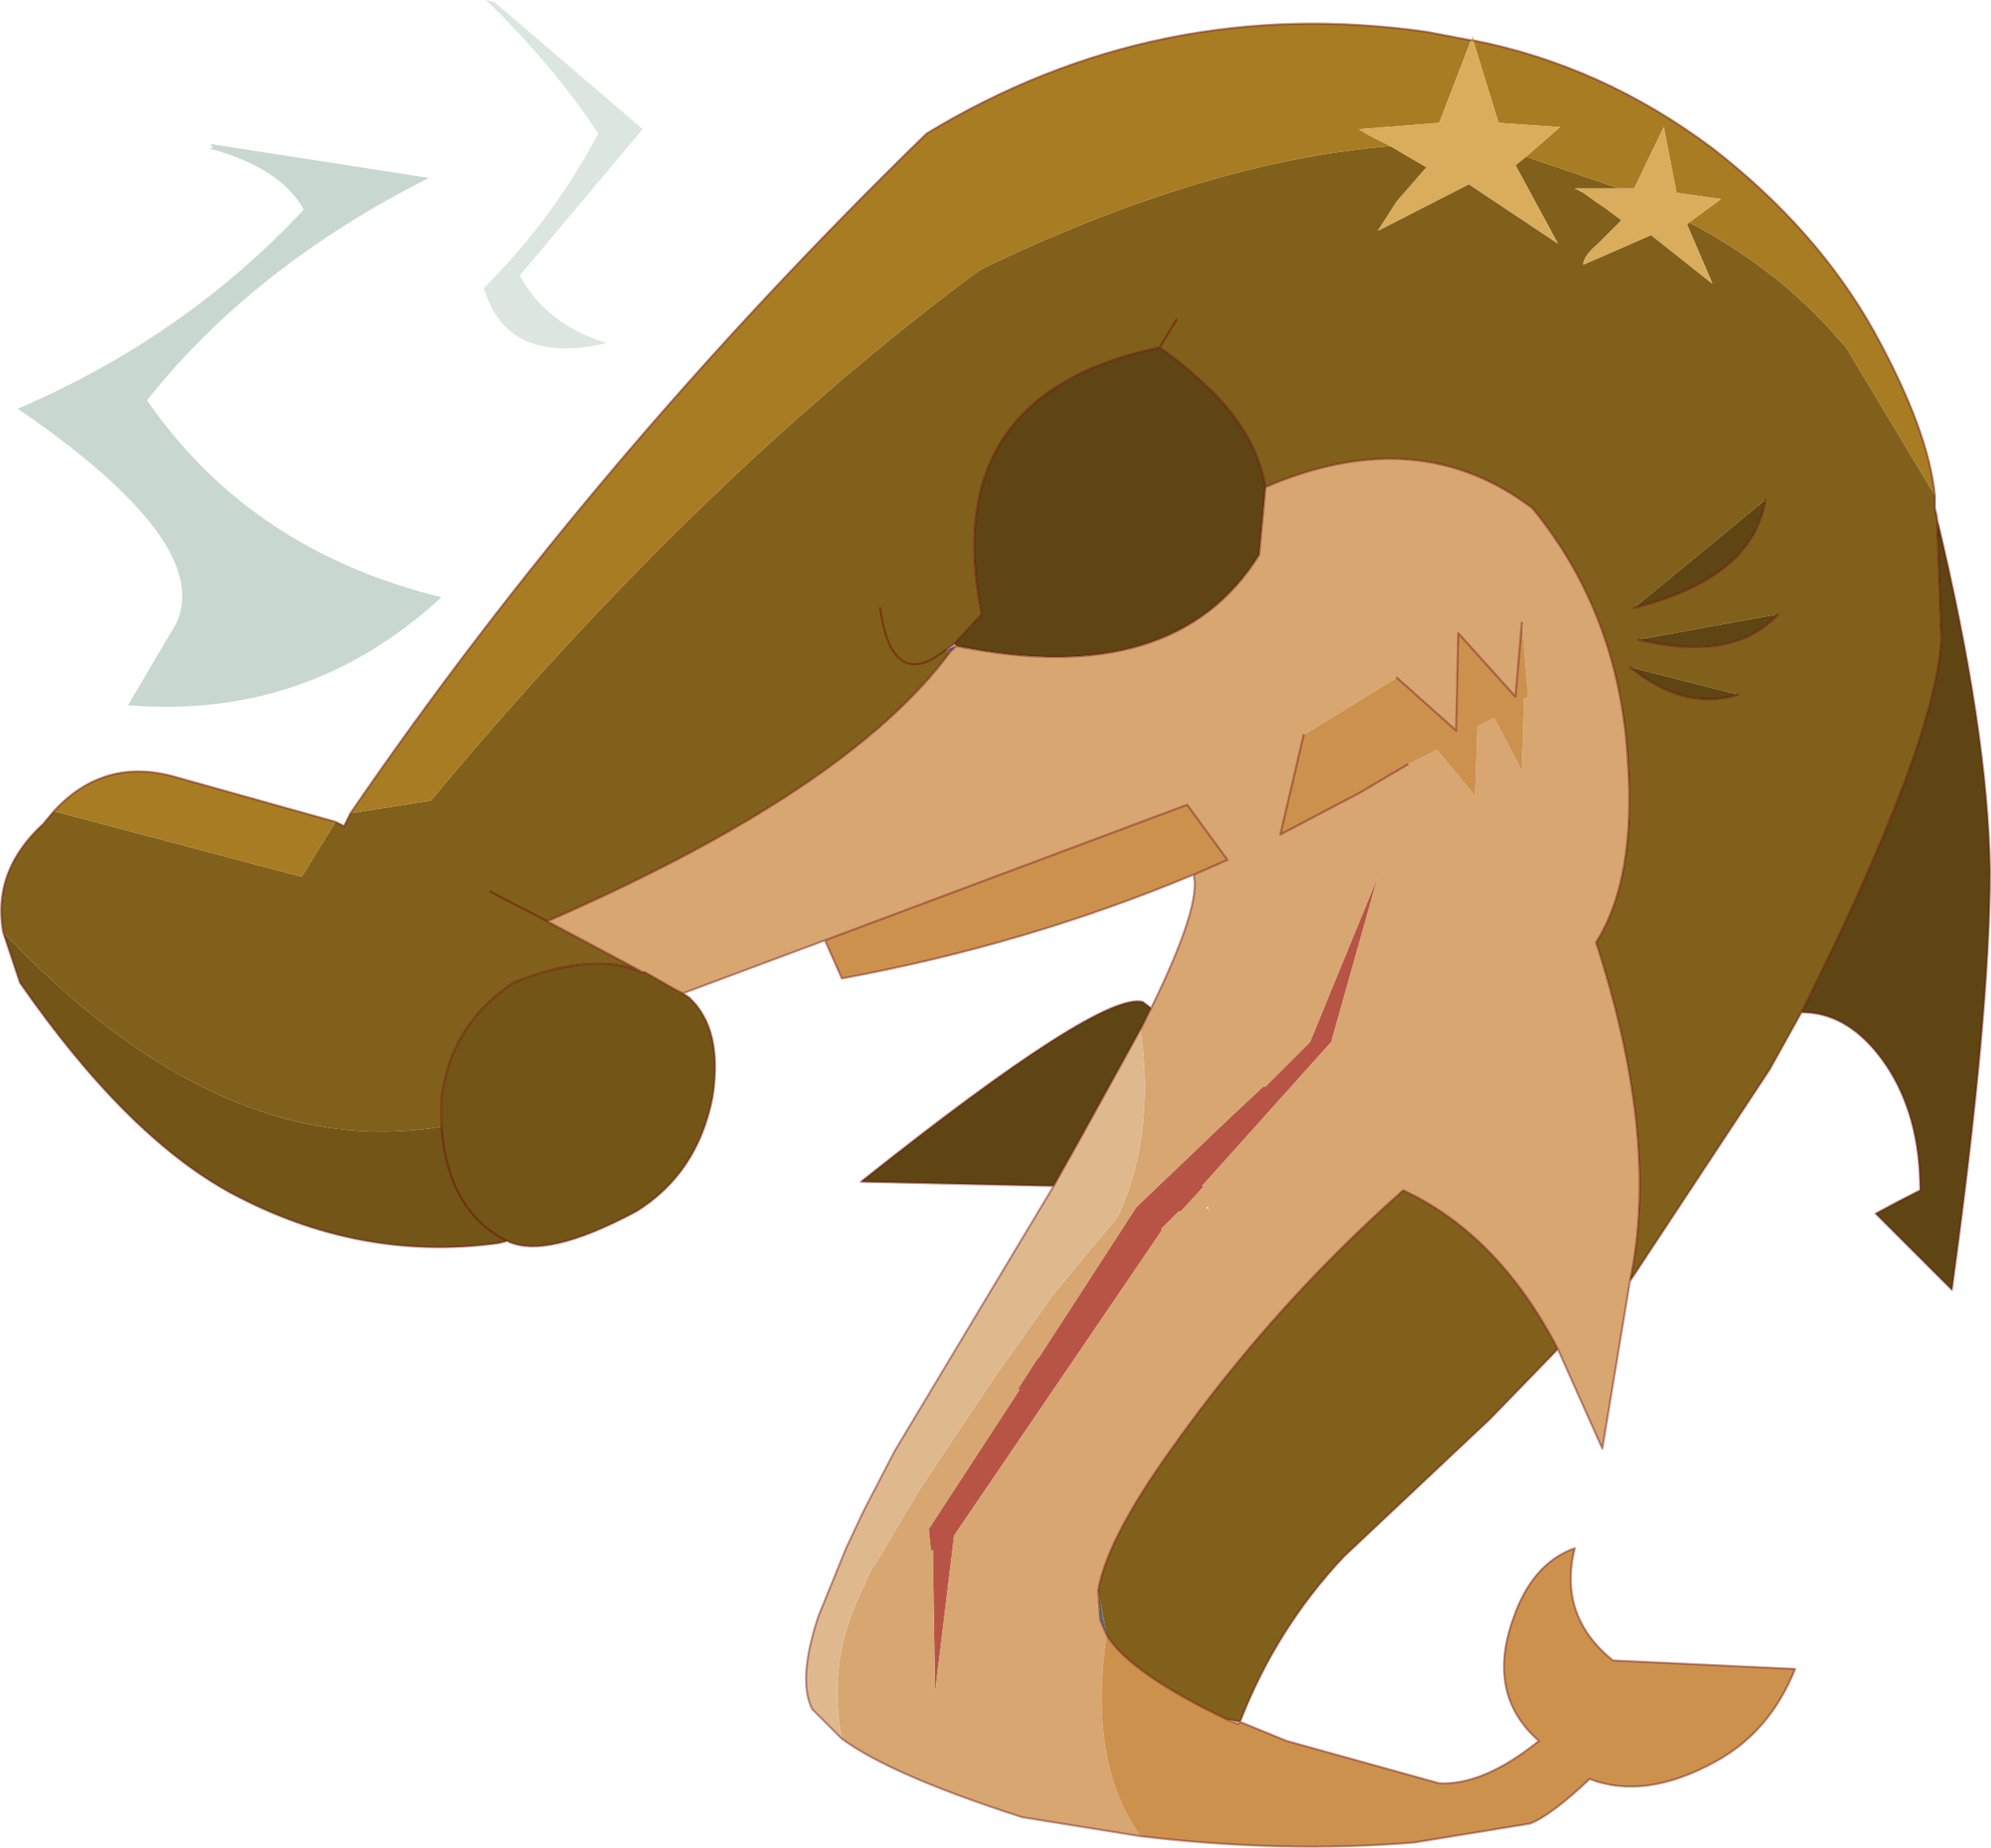 <svg viewBox="0 0 46.993 43.621" xmlns="http://www.w3.org/2000/svg" xmlns:xlink="http://www.w3.org/1999/xlink"><use transform="translate(.02)" width="46.95" height="43.6" xlink:href="#a"/><defs><g id="a"><path d="m22.4 14.85-.1-.05.25-.1-.15.15m3.7 23.2-.15-.35-.05-.7.2 1.05" fill="#5e7188" fill-rule="evenodd" transform="translate(0 .55)"/><path d="m45.65 11.45.05.2v.05l-.05-.25" fill="#455465" fill-rule="evenodd" transform="translate(0 .55)"/><path d="m32.5 20.15-1.1 3.9-3.05 3.4h.05l-.55.6h-.05l-.4.4v.05l-4.9 7.2-.45 3.7-.05-3.2v-.15h-.05l-.05-.5 2.15-3.3H24l.45-.7.05-.05 2.3-3.55 2.25-2.15.75-.7h.05l1.05-1.05 1.6-3.9" fill="#b85445" fill-rule="evenodd" transform="translate(0 .55)"/><path d="M39.85 4.7q1.9 1 3.25 2.45l.45.5 2.1 3.5v.3l.05.25.1 2.85q-.15 2.5-3.3 8.8l-.75 1.35-3.3 5q.7-3.3-.75-7.85l-.05-.15q.95-1.5.75-4.3-.2-3.45-2.25-5.95-2.7-2.05-6.3-.5-.2-1.2-1.25-2.25-.55-.55-1.25-1.05l.4-.65-.4.65q-5.25 1.1-4.2 6.3l-.65.7-.05.05-.45.3q-1 .55-1.25-1.2Q21 15.55 22 15l.3-.2.1.05Q20 18.1 12.9 21.2l2.25 1.2q-1.2-.5-3.05.25-1.5 1-1.7 2.75v.65q-5.2.85-10.35-4.6Q-.2 20 1 18.9l.25-.3 5.85 1.55.8-1.3.2.1.15-.3 1.9-.3q6.2-7.45 12.65-12.3l.35-.25q5.3-2.55 9.65-2.9l.25.15.6.35-.7.8-.45.7 2.15-1.1 2.1 1.4-1-1.85.25-.2 2.2.75h-1.05l.2.1.35.25.15.1.4.3-.55.55q-.35.3-.35.5l1.6-.7 1.45 1.15-.6-1.4.05-.05m-3.1 26.6-1.6 1.65-3.45 3.25q-1.6 1.7-2.45 3.9l-.3-.05q-2.3-1.1-2.85-2L25.9 37q.2-1.2 1.7-3.3 2.4-3.4 5.5-6.15 2.25 1.05 3.65 3.75m-25.2-10.8 1.35.7-1.35-.7m27.1-5.95q2.25.55 3.3-.6l-3.3.6m-.2.65q1.3 1.05 2.55.65l-2.55-.65m.1-1.4q2.8-.7 3.1-2.55l-3.1 2.55" fill="#81601b" fill-rule="evenodd" transform="translate(0 .55)"/><path d="M45.7 11.65v.05-.05M16.1 22.9l.15.1q.8.75.55 2.35-.35 1.8-1.8 2.7-2.15 1.15-3.05.7l-.2.05q-3.3.45-6.35-1.2-2.45-1.35-4.95-4.95l-.4-1.2q5.15 5.45 10.35 4.6v-.65q.2-1.75 1.7-2.75 1.85-.75 3.05-.25h.05l.7.4.2.1m-4.15 5.85q-1.4-.7-1.55-2.7.15 2 1.55 2.7" fill="#735517" fill-rule="evenodd" transform="translate(0 .55)"/><path d="M45.7 11.7q1.2 5 1.25 8.3 0 3.35-.9 9.9l-1.8-1.8q.55-.3 1.05-.55 0-1.75-.8-2.95-.85-1.25-2-1.25 3.15-6.3 3.3-8.8l-.1-2.85M24.85 27.45l-4.55-.1q5.65-4.5 6.65-4.25l.2.15-.25.5-1.35 2.45-.7 1.25m2.5-19.8q.7.5 1.25 1.05 1.05 1.05 1.25 2.25l-.15 1.6q-2 3.2-7.15 2.15l-.05-.05.65-.7q-1.05-5.2 4.2-6.3m14.6 6.3q-1.05 1.15-3.3.6l3.3-.6m-.95 1.9q-1.25.4-2.55-.65l2.55.65m.65-4.6q-.3 1.85-3.1 2.55l3.1-2.55" fill="#5e4513" fill-rule="evenodd" transform="translate(0 .55)"/><path d="m45.65 11.15-2.1-3.5-.45-.5Q41.75 5.7 39.85 4.7l.75-.55L39.55 4l-.3-1.55-.05.1-.65 1.35h-.35L36 3.15l.8-.7-1.45-.1-.6-1.95q3.05.6 5.65 2.55 2.45 1.9 3.8 4.3 1.3 2.35 1.45 3.9M1.25 18.6q1.2-1.3 2.9-.8l3.75 1.05-.8 1.3-5.85-1.55m7 .05Q14 10.25 21.85 2.6 27.3-.7 33.65.2l1.05.2-.75 1.95-1.9.15.25.15.5.25q-4.35.35-9.65 2.9l-.35.25q-6.45 4.85-12.65 12.3l-1.9.3" fill="#a77c23" fill-rule="evenodd" transform="translate(0 .55)"/><path d="m38.45 29.7-.65 3.95-1.05-2.35q-1.4-2.7-3.65-3.75-3.1 2.75-5.5 6.15-1.5 2.1-1.7 3.3l.05.7.15.35q-.45 3 .8 4.75l-2.8-.45q-3.1-1-4.25-1.85-.35-1.8.45-3.45l.25-.55.2-.3.35-.6.6-1 1.8-2.7 1.35-1.9 1.45-1.75.1-.15.2-.5q.6-1.7.3-3.85l.25-.5q1.2-2.45 1-3.15l.8-.35-.95-1.3-8.55 3.2-3.35 1.25-.2-.1-.7-.4h-.05l-2.25-1.2q7.1-3.1 9.5-6.35l.15-.15q5.15 1.05 7.15-2.15l.15-1.6q3.6-1.55 6.3.5 2.05 2.5 2.25 5.95.2 2.8-.75 4.3l.05.15q1.45 4.55.75 7.85M33.2 17.5l.7-.35.9 1.1.05-1.65.4-.2.65 1.25.05-1.7.1-.05-.15-1.75-.15 1.75-1.35-1.5-.05 2.3-1.4-1.25-2.2 1.35-.55 2.35 1.9-1 .25-.15.85-.5m-.7 2.65-1.6 3.9-1.05 1.05h-.05l-.75.7-2.25 2.15-2.3 3.55-.05.05-.45.7h.05l-2.15 3.3.05.5H22v.15l.05 3.2.45-3.7 4.9-7.2v-.05l.4-.4h.05l.55-.6h-.05l3.05-3.4 1.1-3.9m-4 7.8h-.05l.05.05v-.05" fill="#d7a671" fill-rule="evenodd" transform="translate(0 .55)"/><path d="m19.85 40.5-.7-.7q-.35-.7.15-2.2l.65-1.6.4-.85.05-.1.7-1.35 3.75-6.25.7-1.25 1.35-2.45q.3 2.15-.3 3.85l-.2.5-.1.15L24.85 30l-1.35 1.9-1.8 2.7-.6 1-.35.6-.2.3-.25.55q-.8 1.65-.45 3.45" fill="#dfb98e" fill-rule="evenodd" transform="translate(0 .55)"/><path d="m29.25 40.1 1.1.45 3.6 1q1.05.05 2.35-1-1.25-1.1-.6-2.9.45-1.3 1.45-1.65-.4 1.6.9 2.65l4.3.2q-.6 1.5-1.9 2.2-1.65.9-2.95.4-.9.85-1.4 1.05l-2.75.45q-3.1.25-6.45-.15-1.25-1.75-.8-4.75.55.9 2.85 2l.25.1.05-.05m-1.1-20q-3.95 1.65-8.3 2.45l-.4-.9 8.55-3.2.95 1.3-.8.35m7.75-5.95.15 1.75-.1.05-.05 1.7-.65-1.25-.4.2-.05 1.65-.9-1.1-.7.35-.85.5-.25.15-1.9 1 .55-2.35 2.2-1.35 1.4 1.25.05-2.3 1.35 1.5.15-1.75" fill="#cd914e" fill-rule="evenodd" transform="translate(0 .55)"/><path d="m22.5 14.65.05.05h-.1l.05-.05" fill="#e8d082" fill-rule="evenodd" transform="translate(0 .55)"/><path d="M.4 9.1q3.95-1.7 6.75-4.7-.55-1-2.25-1.45H5l-.05-.1 5.15.8Q5.95 5.75 3.45 8.9q2.45 3.55 6.95 4.65-3.15 2.9-7.4 2.55l1.15-1.95Q5 12.25.4 9.1" fill="#c8d8ce" fill-rule="evenodd" transform="translate(0 .55)"/><path d="m11.45-.55.2.05 3.5 3-2.9 3.45q.6 1.15 2.05 1.6-2.35.55-2.9-1.3 1.65-1.65 2.7-3.65Q13 .95 11.45-.55" fill="#c9d9cf" fill-opacity=".663" fill-rule="evenodd" transform="translate(0 .55)"/><path d="m34.75.4.6 1.95 1.45.1-.8.7-.25.2 1 1.85-2.1-1.4-2.15 1.1.45-.7.7-.8-.6-.35-.25-.15-.5-.25-.25-.15 1.9-.15L34.7.4l.05-.1v.1m3.45 3.5h.35l.65-1.35.05-.1.3 1.55 1.05.15-.75.55-.05.05.6 1.4L38.95 5l-1.6.7q0-.2.35-.5l.55-.55-.4-.3-.15-.1-.35-.25-.2-.1h1.05" fill="#d9ad5b" fill-rule="evenodd" transform="translate(0 .55)"/><path d="M45.65 11.7q-.15-1.55-1.45-3.9-1.35-2.4-3.8-4.3-2.6-1.95-5.65-2.55m10.9 10.75v.3l.05.2v.05q1.2 5 1.25 8.3 0 3.35-.9 9.9l-1.8-1.8q.55-.3 1.05-.55 0-1.75-.8-2.95-.85-1.25-2-1.25l-.75 1.35-3.3 5-.65 3.95-1.05-2.35-1.6 1.65-3.45 3.25q-1.6 1.7-2.45 3.9l1.1.45 3.6 1q1.05.05 2.35-1-1.25-1.1-.6-2.9.45-1.3 1.45-1.65-.4 1.6.9 2.65l4.3.2q-.6 1.5-1.9 2.2-1.65.9-2.95.4-.9.85-1.4 1.05l-2.75.45q-3.1.25-6.45-.15l-2.8-.45q-3.1-1-4.25-1.85l-.7-.7q-.35-.7.15-2.2l.65-1.6.4-.85.05-.1.7-1.35L24.85 28l-4.55-.1q5.65-4.5 6.65-4.25l.2.15q1.2-2.45 1-3.15-3.95 1.65-8.3 2.45l-.4-.9-3.35 1.25.15.1q.8.75.55 2.35-.35 1.8-1.8 2.7-2.15 1.15-3.05.7l-.2.05q-3.3.45-6.35-1.2Q2.95 26.8.45 23.2L.05 22q-.25-1.45.95-2.55l.25-.3q1.2-1.3 2.9-.8L7.9 19.4l.2.1.15-.3Q14 10.8 21.85 3.15q5.45-3.3 11.8-2.4l1.05.2M45.65 12l.05.25.1 2.85q-.15 2.5-3.3 8.8M27.35 8.2q.7.5 1.25 1.05 1.05 1.05 1.25 2.25 3.6-1.55 6.3.5 2.05 2.5 2.25 5.95.2 2.8-.75 4.3l.05.15q1.45 4.55.75 7.85m-10.7-22.7-.4.65q-5.25 1.1-4.2 6.3l-.65.7m.05.05q5.15 1.05 7.15-2.15l.15-1.6m-7.55 3.85-.3.2q-1 .55-1.25-1.2m1.55 1 .15-.1.05-.05m.05.05-.15.15q-2.4 3.25-9.5 6.35l2.25 1.2h.05l.7.4.2.1m6.2-8.1.25-.1m4.6 8.55-.25.5-1.35 2.45-.7 1.25m-5.4-5.8L28 19l.95 1.3-.8.35m7.75-5.95-.15 1.75-1.35-1.5-.05 2.3-1.4-1.25m-2.2 1.35-.55 2.35 1.9-1 .25-.15.85-.5m-20.3 3.7-1.35-.7m3.6 1.9q-1.2-.5-3.05.25-1.5 1-1.7 2.75v.65q.15 2 1.55 2.7m13.95 8.25q.2-1.2 1.7-3.3 2.4-3.4 5.5-6.15 2.25 1.05 3.65 3.75m-7.5 8.8-.05.05-.25-.1q-2.3-1.1-2.85-2l-.15-.35-.05-.7m3.05 3.05.3.05m9.4-25.55q2.25.55 3.3-.6M41 16.4q-1.25.4-2.55-.65m3.2-3.95q-.3 1.85-3.1 2.55" fill="none" stroke="#600" stroke-linecap="round" stroke-linejoin="round" stroke-opacity=".392" stroke-width=".05"/></g></defs></svg>